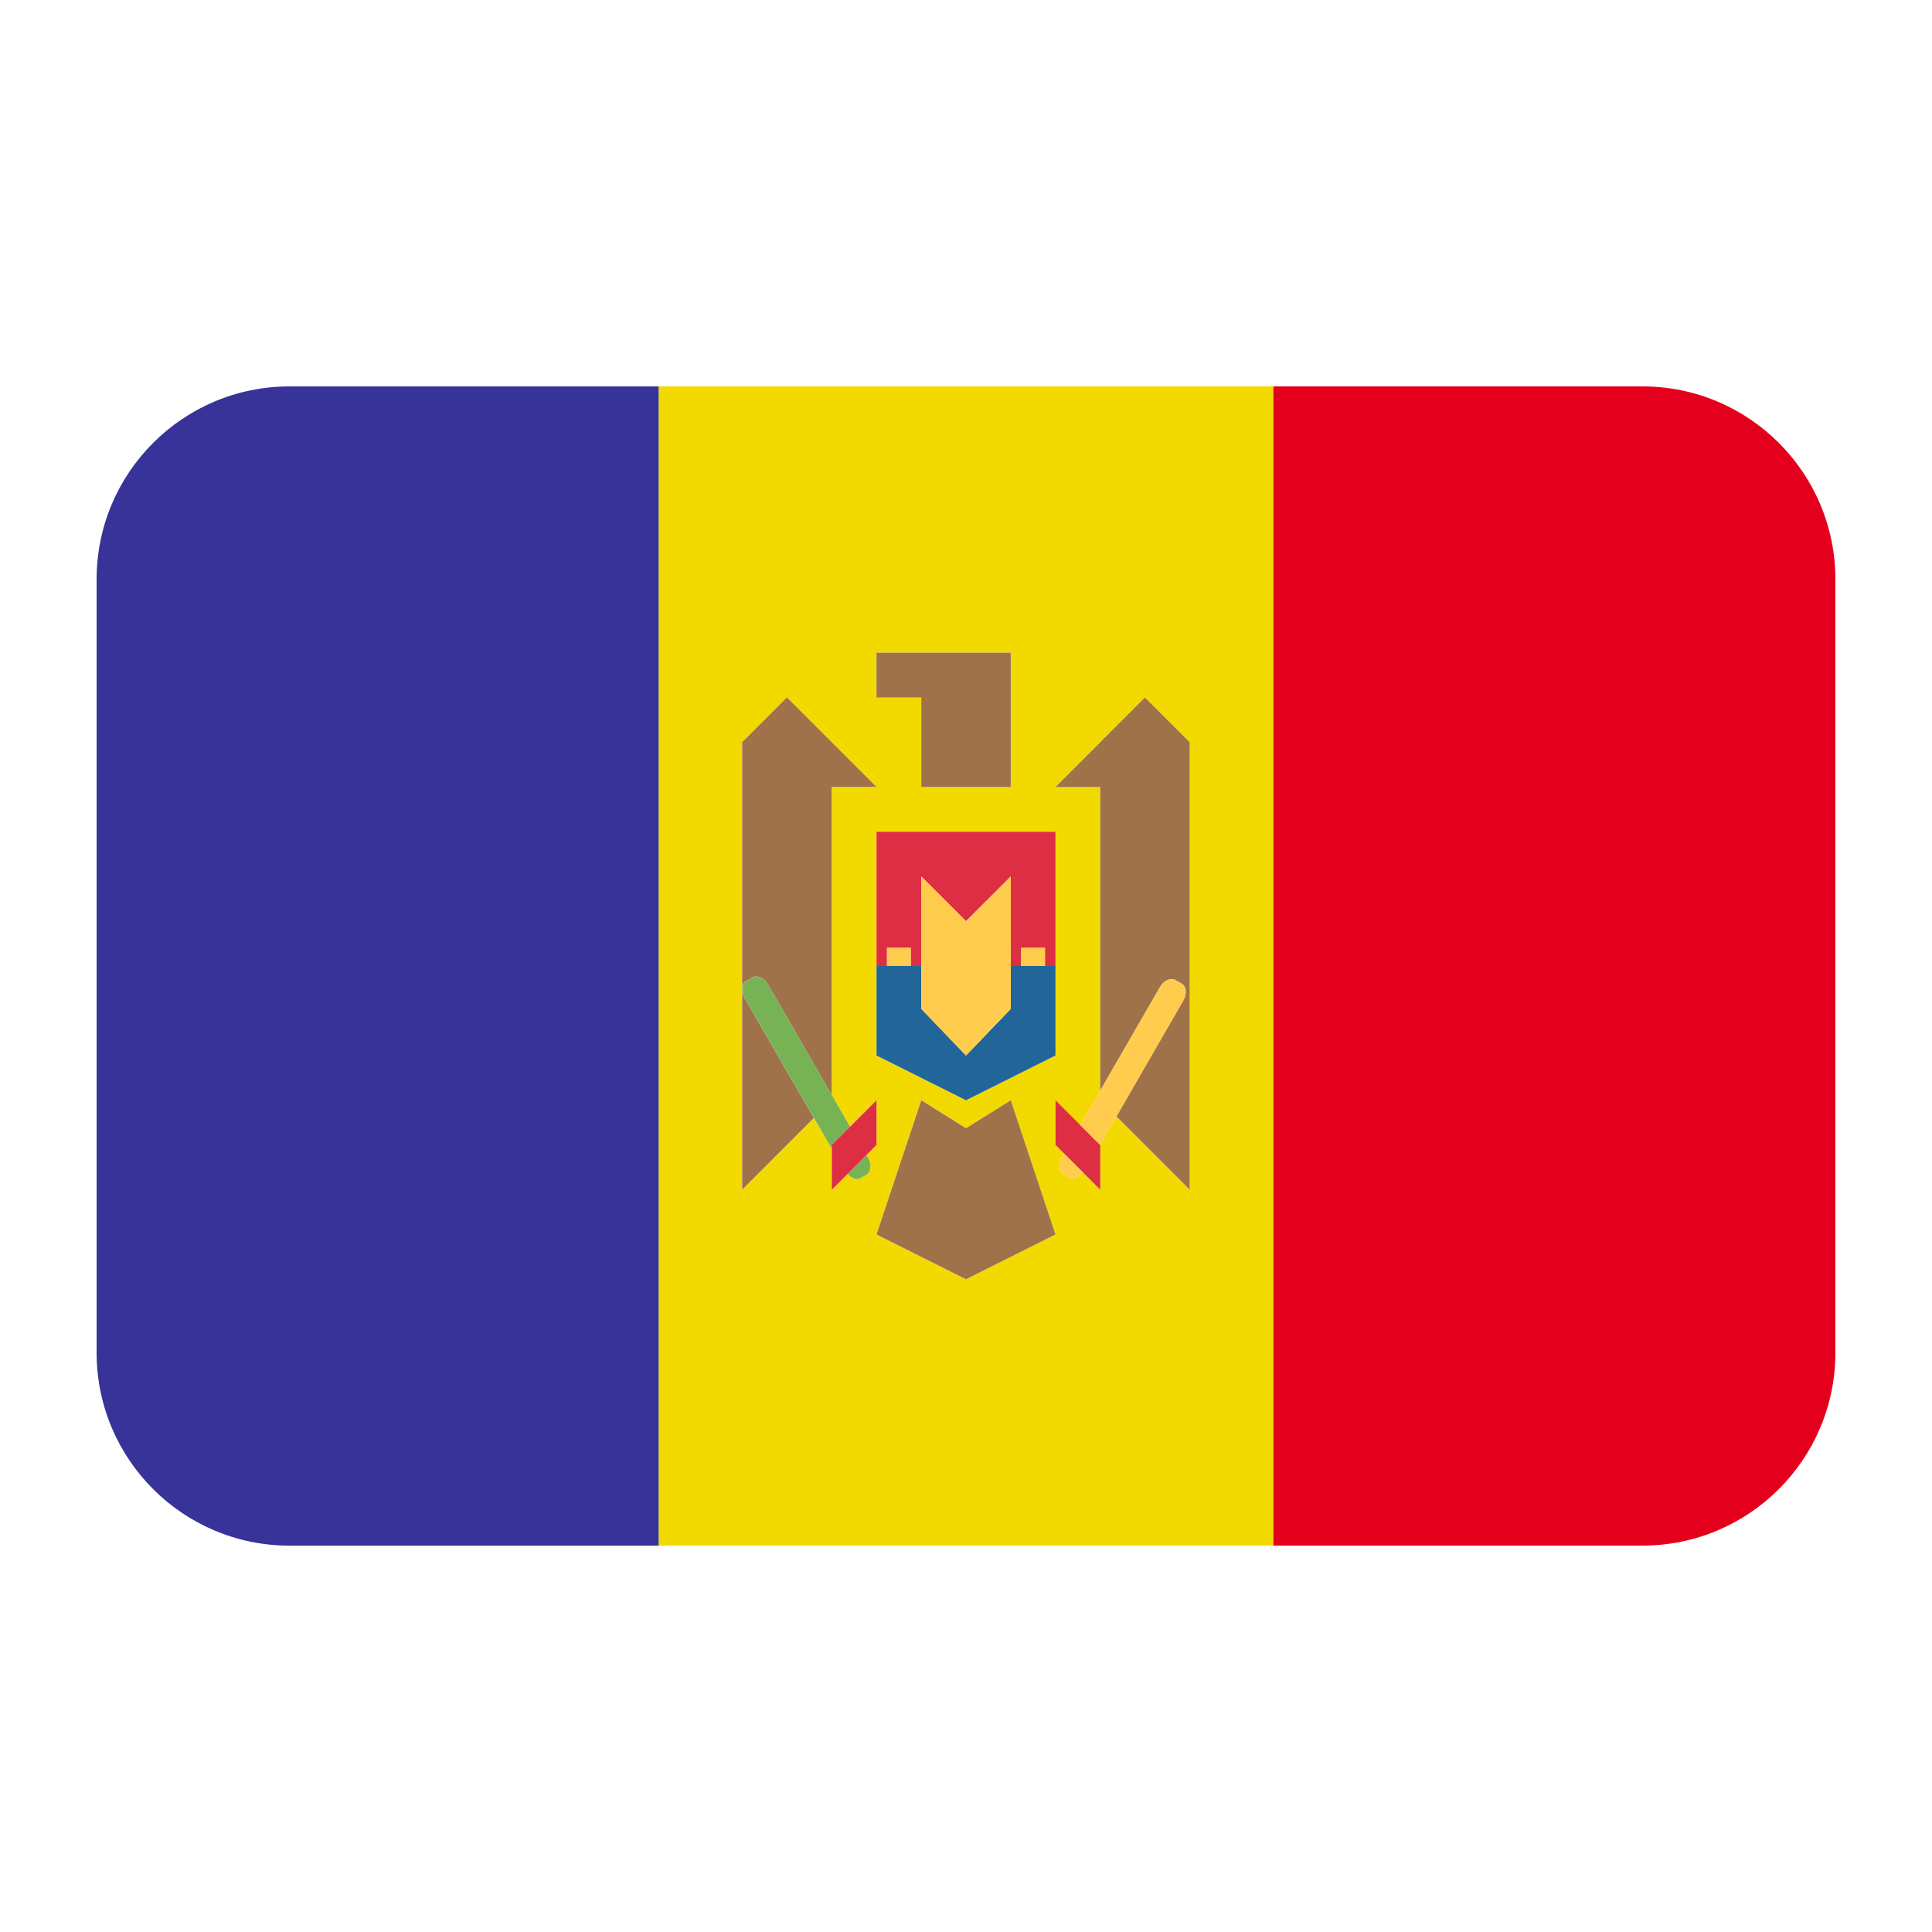 <?xml version="1.0" encoding="UTF-8"?><svg id="Layer_1" xmlns="http://www.w3.org/2000/svg" viewBox="0 0 40 40"><path d="m13.636,8v24h12.728V8h-12.728Zm4.511,5.514h2.78v2.78h-1.853v-1.853h-.927v-.927Zm3.706,3.706v4.633l-1.853.927-1.853-.927v-4.633h3.706Zm-3.917,7.102l-.126.072c-.079.046-.181-.003-.263-.089l-.327.328v-.846l-.369-.638-1.484,1.485v-9.266l.927-.927.927.927.927.927h-.927v6.376l.379.657.547-.547v.927l-.208.208.031.054c.081.138.065.297-.033.354Zm2.063,2.164l-1.853-.927.927-2.78.927.579.927-.579.927,2.78-1.853.927Zm4.633-1.853l-1.518-1.519-.339.588.004.004v.927l-.357-.357c-.082.096-.191.148-.276.1l-.125-.072c-.098-.057-.115-.213-.036-.35l.042-.073-.174-.175v-.927l.514.514.413-.716v-6.284h-.927l.927-.927.927-.927.927.927v9.266Z" fill="#f2d900"/><path d="m6,8h-.005c-2.207,0-3.995,1.789-3.995,3.996v16.009c0,2.207,1.789,3.996,3.995,3.996h7.641V8h-7.636Z" fill="#383399"/><path d="m34.005,8h-7.641v24h7.641c2.207,0,3.995-1.789,3.995-3.996V11.996c0-2.207-1.789-3.996-3.995-3.996Z" fill="#e4001c"/><polygon points="21.143 20 20.927 20 20.927 20.888 20 21.853 19.074 20.888 19.074 20 18.856 20 18.364 20 18.147 20 18.147 21.853 20 22.78 21.853 21.853 21.853 20 21.635 20 21.143 20" fill="#269"/><g><path d="m22.78,15.367l-.927.927h.927v6.284l1.237-2.143c.079-.135.222-.201.321-.143l.125.072c.099.056.116.213.036.349l-1.385,2.401,1.518,1.519v-9.266l-.927-.927-.927.927Z" fill="#a0724a"/><polygon points="19.074 16.294 20.927 16.294 20.927 13.514 18.147 13.514 18.147 14.441 19.074 14.441 19.074 16.294" fill="#a0724a"/><path d="m15.453,20.31l.126-.072c.098-.057.244.009.323.147l1.318,2.284v-6.376h.927l-.927-.927-.927-.927-.927.927v9.266l1.484-1.485-1.433-2.483c-.08-.139-.065-.298.034-.355Z" fill="#a0724a"/><polygon points="20 23.359 19.074 22.78 18.147 25.559 20 26.486 21.853 25.559 20.927 22.78 20 23.359" fill="#a0724a"/></g><g><path d="m17.6,23.327l-.379-.657-1.318-2.284c-.08-.138-.225-.205-.323-.147l-.126.072c-.099.057-.114.216-.034.355l1.433,2.483.369.638v-.081l.379-.379Z" fill="#77b255"/><path d="m17.939,23.914l-.391.391c.082.087.184.135.263.089l.126-.072c.098-.057.114-.216.033-.354l-.031-.054Z" fill="#77b255"/></g><g><polygon points="18.147 20 18.364 20 18.364 19.624 18.856 19.624 18.856 20 19.074 20 19.074 18.147 20 19.073 20.927 18.147 20.927 20 21.143 20 21.143 19.624 21.635 19.624 21.635 20 21.853 20 21.853 17.22 18.147 17.22 18.147 20" fill="#dd2e44"/><polygon points="21.853 22.78 21.853 23.706 22.028 23.881 22.423 24.276 22.78 24.633 22.78 23.706 22.775 23.702 22.367 23.293 21.853 22.78" fill="#dd2e44"/><polygon points="18.147 23.706 18.147 22.78 17.6 23.327 17.221 23.706 17.221 23.787 17.221 24.633 17.548 24.305 17.939 23.914 18.147 23.706" fill="#dd2e44"/></g><g><rect x="21.143" y="19.624" width=".492" height=".376" fill="#ffcc4d"/><rect x="18.364" y="19.624" width=".492" height=".376" fill="#ffcc4d"/><path d="m21.986,23.954c-.079.137-.062.293.036.35l.125.072c.085.048.194-.004.276-.1l-.395-.395-.042.073Z" fill="#ffcc4d"/><path d="m24.463,20.364l-.125-.072c-.099-.059-.243.007-.321.143l-1.237,2.143-.413.716.409.409.339-.588,1.385-2.401c.08-.136.063-.293-.036-.349Z" fill="#ffcc4d"/><polygon points="20 21.853 20.927 20.888 20.927 20 20.927 18.147 20 19.073 19.074 18.147 19.074 20 19.074 20.888 20 21.853" fill="#ffcc4d"/></g></svg>